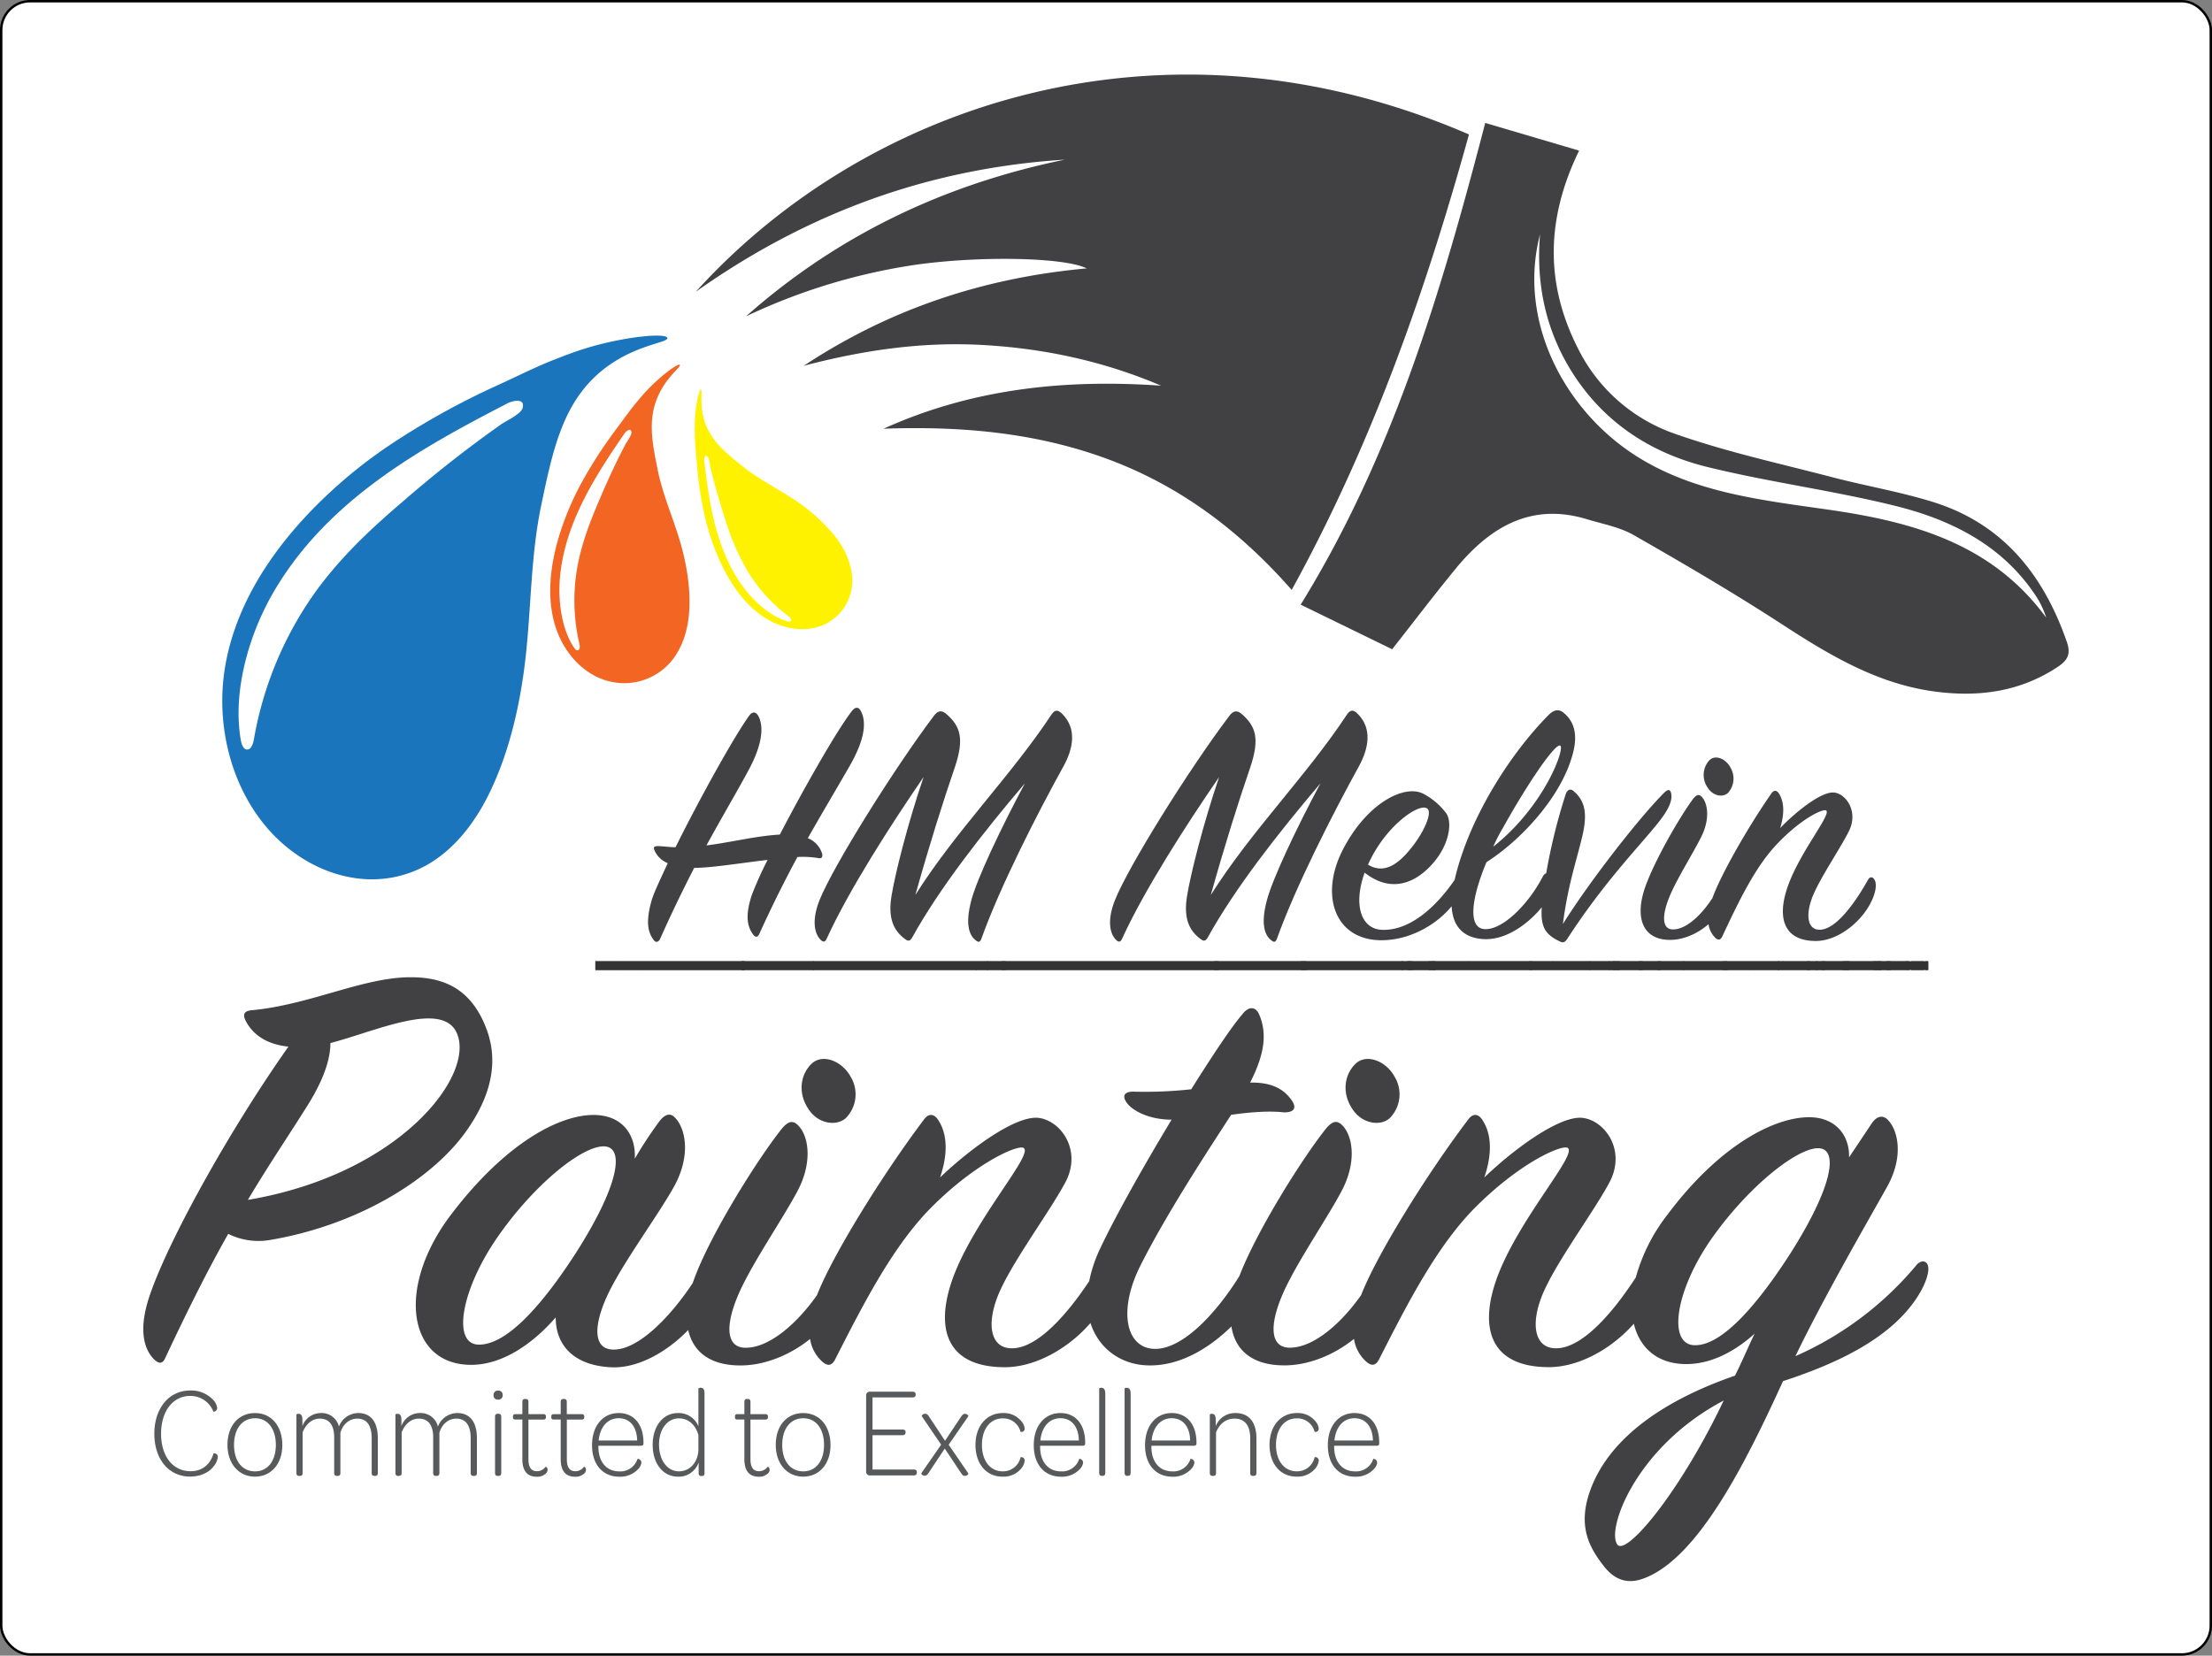 <svg id="Logo" xmlns="http://www.w3.org/2000/svg" viewBox="0 0 919 688"><rect x="0" y="0" width="919" height="688" fill="#808080" stroke="none"/><defs><style>.cls-1{fill:#fff;stroke:#000;stroke-miterlimit:10;}.cls-2{fill:#414042;}.cls-3{fill:none;}.cls-4{fill:#1b75bc;}.cls-5{fill:#f26522;}.cls-6{fill:#fff200;}.cls-7{fill:#333;}.cls-8{fill:#58595b;}</style></defs><title>HM Melvin Logo</title><rect class="cls-1" x="0.5" y="0.5" width="918" height="687" rx="12"/><path class="cls-2" d="M414.44,348C450,324.47,489.07,311.43,532,307.53c-9.53-4.75-46-5.28-72.48-1.3a248.58,248.58,0,0,0-69.09,21.23c38.19-33.84,82.63-54.9,132.46-65.12-55.86,3.54-106.51,21.75-153.31,54.9C440.36,239,564.25,197.08,690.8,251.87c-18,65.11-40.3,128.65-73.65,189.26-21.87-24.87-46.86-43.54-77.15-54.62-29.88-10.92-60.86-13.47-92.4-12.36,36.81-16.67,75.43-20.66,115.27-17.88-23.65-10.12-48.26-15.42-73.76-16.89S439,341.53,414.44,348Z" transform="translate(-80.5 -196)"/><path class="cls-2" d="M658.88,465.79l-38-18.53c38.14-61.79,58.4-129.87,76.68-200.17l39,11.5c-14,28.77-14,55.84-.28,82.59a70.84,70.84,0,0,0,40,35.05c21.33,7.53,43.62,12.37,65.56,18.1,13.8,3.61,28,6,41.55,10.21,29.16,9,46.13,30.26,55.83,58.3,1.65,4.79.42,7.46-3.65,10.17-16,10.69-33.67,12.86-52.18,10.22-23.53-3.35-43.21-15.26-62.74-27.94-20-13-40.63-25.06-61.34-36.9-5.84-3.35-12.9-4.63-19.47-6.62-23-7-40,3.06-54.12,20C676.34,443.19,667.4,455,658.88,465.79Zm61.45-172.42c-9.46,36.17,10.25,73.52,40.49,92.46,24.37,15.27,52.84,18.11,80.46,22.13,34.89,5.09,67.09,14.36,89.32,44.68a35.49,35.49,0,0,0-4-8.6c-13.92-21.35-35.22-32-58.73-37.84-25.78-6.38-52.29-9.81-78.08-16.16-23.91-5.88-43.72-19-56.88-40.54C722.46,332.29,718.65,313.52,720.33,293.37Z" transform="translate(-80.5 -196)"/><path class="cls-3" d="M720.33,293.37c-1.68,20.15,2.13,38.92,12.62,56.13,13.16,21.59,33,34.66,56.88,40.54,25.79,6.35,52.3,9.78,78.08,16.16,23.51,5.83,44.81,16.49,58.73,37.84a35.49,35.49,0,0,1,4,8.6c-22.23-30.32-54.43-39.59-89.32-44.68-27.62-4-56.09-6.86-80.46-22.13C730.58,366.89,710.87,329.54,720.33,293.37Z" transform="translate(-80.5 -196)"/><path class="cls-4" d="M324.44,340.56c-5.3,1.61-9.83,3.39-13.7,4.91-7.91,3.09-15.57,7-23.33,10.54a317.08,317.08,0,0,0-45.59,25.33,202.54,202.54,0,0,0-32.36,27.22c-16.22,16.91-30.6,38.23-35.2,63.16-5.12,27.75,3.88,57.33,23.47,74.66C215,561.65,239,566.74,259,554.77c10.77-6.47,19.15-17.39,25-29.56,8.28-17.13,12.73-36.94,14.88-56.18,2.32-20.88,2.15-42.3,6.44-62.86,4.54-21.8,8.44-40,21.84-53.11,14.1-13.76,31-14.38,30.61-16.6S340.2,335.8,324.44,340.56Zm-26.83,25,0,.05c-.77,2.5-6.84,5.29-8.74,6.6a514.18,514.18,0,0,0-41,32.18c-13.58,11.59-26.83,24-37.46,39.2A149.09,149.09,0,0,0,186,503.16c-.34,1.92-1.15,4.36-2.87,4.3-1.53-.06-2.27-2.12-2.57-3.84-2.21-12.73-.31-26,3.39-38.24a112.93,112.93,0,0,1,12.58-27.26c22.78-36.15,60.54-56.79,94.92-74.57C293.35,362.57,298.81,361.22,297.61,365.53Z" transform="translate(-80.5 -196)"/><path class="cls-5" d="M349.56,357.94c-1.95,2-3.54,4-4.9,5.61-2.78,3.35-5.31,7-7.93,10.5a187,187,0,0,0-14.62,22.56,119.75,119.75,0,0,0-8.65,20c-3.72,11.46-5.84,24.34-3.13,36.31,3,13.32,12.37,23.84,23.94,26.35a25.51,25.51,0,0,0,27.56-11.94c3.37-5.54,4.88-12.4,5.1-19.17.31-9.52-1.5-19.23-4.19-28.11-2.92-9.63-7-18.86-9-28.86-2.15-10.59-3.91-19.48-.66-28.55,3.41-9.55,10.48-14.12,9.89-15S355.36,351.86,349.56,357.94Zm-6.72,17.63v0c.14,1.28-1.92,4-2.48,5.08-4.2,7.89-7.87,16.06-11.4,24.38s-6.9,17.22-8.57,26.5a79.07,79.07,0,0,0,.82,32c.22.92.33,2.18-.41,2.59s-1.36-.34-1.81-1c-3.32-4.95-5-11.19-5.72-17.42a60.74,60.74,0,0,1,.24-15c2.91-21.45,15.09-40,26.35-56.44C340.48,375.38,342.54,373.4,342.84,375.57Z" transform="translate(-80.5 -196)"/><path class="cls-6" d="M369.18,371.26c-.09,2.3,0,4.33,0,6.06.1,3.55.5,7.13.79,10.7a158.26,158.26,0,0,0,3.16,21.71,102,102,0,0,0,5.39,17c3.82,9.08,9.35,18.23,17.29,24.28,8.84,6.74,20,8.41,28.23,4a20.33,20.33,0,0,0,10.19-21.85,33.68,33.68,0,0,0-7.06-14.62,74.1,74.1,0,0,0-17.35-15.35c-6.83-4.48-14.14-8.11-20.63-13.29-6.88-5.49-12.62-10.12-15.46-17.47-3-7.74-1.18-14.28-2-14.51S369.44,364.45,369.18,371.26Zm5.28,14.52h0c.76.73,1,3.52,1.2,4.47,1.65,7.11,3.76,14.13,6,21.16a105.33,105.33,0,0,0,8.86,21A66.61,66.61,0,0,0,408,452c.62.46,1.35,1.19,1.13,1.83s-1,.5-1.62.31c-4.6-1.35-8.89-4.36-12.61-7.88a50.85,50.85,0,0,1-7.78-9.49c-9.57-14.9-12.08-32.82-14-49C373,386.89,373.14,384.58,374.46,385.78Z" transform="translate(-80.5 -196)"/><path class="cls-2" d="M422.11,550.92a10.1,10.1,0,0,0-6-6.61c6.66-11.73,12.69-21.81,17.34-29.93,6.5-11.28,7-18.34,4.8-22.7-.93-2-2.33-2.11-3.87-.15-6.19,8-19.82,31.87-29.88,51.27-10.21.6-19.81,3.16-30.49,4.51,6.81-12.48,13.16-23.15,17.65-31.57,5.72-10.68,6.19-18.05,3.87-22.26-.93-1.65-2.33-2-3.72-.15-6.34,8.72-20.74,34.74-30.65,54.74-2,0-4.17-.3-6.5-.45-2.63-.16-2.94.45-2,2.25a10,10,0,0,0,5.26,4.81c-3.09,6.77-5.72,12.18-6.65,15.34-2.63,9.17-1.55,13.38.77,16.54.93,1.36,2.17.91,2.79-.6,4.49-10.07,9.29-20,14.08-29.32,7.28,0,19.2-2,30.5-3.31a150.86,150.86,0,0,0-6.51,14.44c-3.09,9.17-1.7,13.53.47,16.54.93,1.35,2,1.2,2.63-.3,5.11-11.28,10.53-22.11,15.79-31.88a39.27,39.27,0,0,1,8.67.45C422,552.88,422.26,552.13,422.11,550.92Z" transform="translate(-80.5 -196)"/><path class="cls-2" d="M517.3,493c-17,25.71-39.62,48.12-56.5,74.89,5.89-21.06,11.46-38.65,16.41-53.09,4-11.88,2.32-17.14-3.71-22.25-2-1.66-3.56-1.05-5,.9C451.83,515.59,426.75,555.74,421,570c-3.56,9-1.85,14.14.31,16.39,1.09,1.21,2,1.21,2.64-.3C433.1,566,450.43,539,464.21,518.89c-6.81,20-11.92,40.76-13.31,49.33-1.55,9.32.77,14.58,5.88,18.19,1.24.9,2,.45,2.79-1,11.14-20.15,29.09-43.16,46.74-63.91-10.06,18.8-20,39.85-22.29,48.72-2.63,9.93-.77,14.44,1.7,16.39,1.24,1.06,1.86,1.06,2.48-.45,7.74-21.65,23.22-52,34.05-71.58,4.18-7.52,5.73-15.79-.46-21.95C519.93,490.77,518.69,490.92,517.3,493Z" transform="translate(-80.5 -196)"/><path class="cls-2" d="M644.53,492.58c-1.86-1.81-3.1-1.66-4.49.45-17,25.71-39.62,48.12-56.5,74.89,5.89-21.06,11.46-38.65,16.41-53.09,4-11.88,2.32-17.14-3.71-22.25-2-1.66-3.56-1.05-5,.9-16.71,22.11-41.79,62.26-47.51,76.54-3.56,9-1.86,14.14.31,16.39,1.08,1.21,2,1.21,2.63-.3C555.84,566,573.17,539,587,518.89c-6.81,20-11.92,40.76-13.31,49.33-1.55,9.32.77,14.58,5.88,18.19,1.24.9,2,.45,2.79-1,11.14-20.15,29.1-43.16,46.74-63.91-10.06,18.8-20,39.85-22.29,48.72-2.63,9.93-.77,14.44,1.7,16.39,1.24,1.06,1.86,1.06,2.48-.45,7.74-21.65,23.22-52,34-71.58C649.17,507,650.72,498.74,644.53,492.58Z" transform="translate(-80.5 -196)"/><path class="cls-2" d="M774.85,526c-.31-2-1.23-2.25-2.94-.6-10.52,10.53-31.11,37-42.1,54.59,2.17-16.39,5.26-24.82,8.05-36.39,2.17-9.18,1.39-14.74-3.71-18.95-1.24-1.05-2.48-.45-3.1,1.2a240.7,240.7,0,0,0-8.16,33,3,3,0,0,0-1.43,1.43c-6,11.58-16.87,22.4-24.3,21.8-7-.6-5.27-13.08.92-27.82C711.86,545.51,729.2,527.47,734,509c1.86-7.07.93-12.63-3.56-16.54-2.16-2-4.33-1.66-6.65.75-15.61,15.76-33,42.54-38.95,68.42-6.71,9.81-17.81,21.34-30.39,20.75-8.21-.45-11.92-9.92-7-23.76,10.84,8.57,21.21,4.66,28.79-4.36,6.5-7.67,7.74-16.84,5-20.45a28.5,28.5,0,0,0-9.13-7.82c-7.74-4.36-23.52,3.46-33.59,22.86S635.24,587,654.9,586.71c11-.14,22-6,28.7-14.12.47,9.19,5.73,13.44,13.87,13.67,9.93.24,19.17-7.75,23.55-13.24l0,.46c-.47,8,1.7,11,7.74,13.83,1.55.76,2.32-.3,3.09-1.5C746.68,563,760.77,548.52,768.51,539,773.46,533,775.32,529.12,774.85,526Zm-70.26,14.59c10.68-19.25,22.13-35.94,24.14-34.74s-6.65,25.26-27.86,42A76.12,76.12,0,0,1,704.59,540.55ZM673.47,532c2.17,1.65-1.23,9.47-6.19,15.79-4.48,5.71-10.83,12.18-18.42,7.51C656,539.19,670.22,529.42,673.47,532Z" transform="translate(-80.5 -196)"/><path class="cls-2" d="M798.54,525.36a8.9,8.9,0,0,0,1.08-10.08c-2-4.06-6.5-5.86-9-3.3a9.1,9.1,0,0,0-.78,11.12C792.19,527,796.53,527.47,798.54,525.36Z" transform="translate(-80.5 -196)"/><path class="cls-2" d="M859.21,561.45c-.77-1.2-1.86-1.2-2.63.15-5.88,10.53-13.47,20.45-19.81,20.75-5.57.3-6.5-6.76-2.48-15.49,3.56-7.82,11.15-18.94,14.4-25.56,3.87-7.82-.93-15.19-6-15.94s-15.63,7.52-22.6,14.74c1.7-5.42,1.86-10.53-.46-14.29-.93-1.5-2.17-1.65-3.25,0-9.44,13.53-20.9,33.53-24.44,43.4-4.67,7.16-10.75,12.77-16,13-5,.3-5.26-5.56-1.55-14.28,3.25-7.52,9.75-17.75,13-24.36,3.72-7.52,2.48-14,.16-16.4-1.24-1.35-2.32-.9-3.72.91-5.72,7.82-15.94,25.56-19.81,36.54-4.33,12.33-1.39,21.95,10.37,21.95,5.39,0,11.2-2.44,15.93-6.52a9.73,9.73,0,0,0,2.8,5.62c1.39,1.35,2.32.75,2.94-.6,6.66-14.14,13.47-28.57,22.6-38.2,9.9-10.52,18.88-14.73,20.43-14.13,2.79,1.2-10.83,17.14-15.94,31.88-4.49,13.08-1.4,22.4,11.76,22.4,9,0,18.73-7.67,22.91-16.09C860,566.56,860.3,563.1,859.21,561.45Z" transform="translate(-80.5 -196)"/><path class="cls-2" d="M274,666.33c9.56-13.39,14.34-28.05,8.44-43.2-6.75-17.44-19.12-21.48-33.46-21-19.12.75-40.21,11.37-63.54,13.64-3.66.25-4.22,1.77-2.81,4.55,2.81,5.3,8.15,9.6,17.71,10.61-24.46,34.61-50.89,82.1-58.2,105.1-4.22,13.64-1.41,21.22,2.53,25,2,1.76,3.37,1.76,4.5-.76,9.84-21,18.27-37.65,26.15-51.54a28.24,28.24,0,0,0,17.43,2.53C229.54,705,259.91,686,274,666.33Zm-90.53,28.29c8.43-14.15,16.31-25.77,23.62-37.39,7.87-12.13,10.68-21,10.68-27.79,18.56-4.8,46.67-17.94,52.58-4C277.9,643.08,246.41,684,183.43,694.62Z" transform="translate(-80.5 -196)"/><path class="cls-2" d="M432,660.52a14.06,14.06,0,0,0,2-16.93c-3.66-6.82-11.81-9.85-16.31-5.56s-5.9,11.87-1.4,18.7C420.44,663.3,428.32,664.05,432,660.52Z" transform="translate(-80.5 -196)"/><path class="cls-2" d="M658,660.52a14.07,14.07,0,0,0,2-16.93c-3.66-6.82-11.81-9.85-16.31-5.56s-5.91,11.87-1.41,18.7C646.49,663.3,654.36,664.05,658,660.52Z" transform="translate(-80.5 -196)"/><path class="cls-2" d="M881.54,722.16c-.56-2.53-3.1-2.53-4.78-.51a137.49,137.49,0,0,1-50.33,37.9c11.81-24.51,29.52-55.07,38-70.23,7-12.38,4.78-23.25.56-27.79-2-2.28-4.78-2-7,1.51l-9.28,13.9c.28-8.84-5.34-16.68-16.59-16.68-14.34,0-37.11,11.37-59,40.68a74.45,74.45,0,0,0-13,25.88c-10.11,15.53-22.26,29-32.6,29.45-10.12.5-11.81-11.37-4.5-26,6.47-13.13,20.25-31.83,26.15-42.94,7-13.14-1.69-25.52-11-26.78s-28.4,12.63-41,24.75c3.09-9.09,3.37-17.68-.85-24-1.68-2.52-3.93-2.78-5.9,0C673.22,684,652.4,717.6,646,734.18c-8.49,12-19.53,21.45-29,21.83-9,.51-9.56-9.34-2.81-24,5.9-12.63,17.71-29.81,23.61-40.93,6.75-12.63,4.5-23.49.29-27.53-2.25-2.28-4.22-1.52-6.75,1.51-10.36,13.09-28.82,42.72-35.91,61.18-10.26,16.52-24.22,30.73-35.51,30.28-11.8-.51-14.9-16.17-5.62-34.61C565,700.69,581,676.18,592,659.25c7-1,15.74-1.77,21.93-1,4.22,0,5.34-1.77,3.37-4.8-2.25-3.28-6.46-7.83-17.43-7.58,6.75-13.13,6.75-21.47,3.66-28.55-1.41-3-4.22-3.28-6.75,0-4.78,5.56-12.65,17.44-21.37,31.33a178.34,178.34,0,0,1-23.34,1c-4.21-.25-5.9,1.52-3.09,5.06,2.25,2.77,8.72,6.56,18.28,6.56-12.09,20-23.9,41.18-29.81,53.82a57.74,57.74,0,0,0-4.43,13.3c-9.89,14.86-21.57,27.44-31.55,27.88-10.13.5-11.81-11.37-4.5-26,6.46-13.13,20.24-31.83,26.14-42.94,7-13.14-1.68-25.52-11-26.78s-28.4,12.63-41.05,24.75c3.09-9.09,3.37-17.68-.84-24-1.69-2.52-3.94-2.78-5.91,0-17.13,22.73-37.95,56.33-44.38,72.91-8.49,12-19.53,21.45-29,21.83-9,.51-9.56-9.34-2.81-24,5.9-12.63,17.71-29.81,23.62-40.93,6.75-12.63,4.5-23.49.28-27.53-2.25-2.28-4.22-1.52-6.75,1.51-10.4,13.14-29,43-36,61.4-.35.92-.66,1.82-1,2.72-9.63,14.54-22.36,27.16-32.21,27.59-9.56.51-9.28-10.36-2.25-24.5,6.75-13.39,20.8-32.34,27-43.71,6.75-12.63,4.5-23.5.28-28q-3-3.42-6.75,1.51a178.08,178.08,0,0,0-10.12,15.41c.56-9.85-5.06-18.19-17.15-18.19-14.06,0-36.27,11.37-59,41.18-23.34,30.57-18,62.66,8.15,62.66,13.5,0,26.15-9.35,35.15-19.71,0,11.87,7.87,20,23.05,20.72,11.06.54,23.26-6.41,32-15.49,2,9,9,14.73,21.71,14.73,9.78,0,20.32-4.1,28.93-11a15.81,15.81,0,0,0,5.09,9.44c2.53,2.28,4.21,1.27,5.34-1,12.09-23.74,24.46-48,41-64.17,18-17.68,34.3-24.76,37.11-23.74,5.06,2-19.68,28.8-29,53.56-8.15,22-2.53,37.64,21.37,37.64,12.88,0,26.63-8,35.58-18.38,3.5,10.95,13,17.33,23.74,17.62,14,.47,26.51-8,34.82-16.2,1.49,9.85,8.58,16.2,22,16.2,9.78,0,20.32-4.1,28.92-11a15.86,15.86,0,0,0,5.09,9.44c2.54,2.28,4.22,1.27,5.35-1,12.09-23.74,24.46-48,41.05-64.17,18-17.68,34.3-24.76,37.11-23.74,5.06,2-19.68,28.8-29,53.56-8.15,22-2.53,37.64,21.37,37.64,12.74,0,26.33-7.86,35.29-18.05,2.43,10.13,9.91,16.78,21.78,16.78,10.41,0,20.25-5.3,28.4-12.63-2.81,5.81-5.34,11.88-8.15,17.44-27.84,9.6-52,25-60.17,47.74-5.34,14.91-.28,23.75,5.62,31.33,5.06,6.57,10.68,7.33,16.31,5.31,22.77-8.09,42.74-48.26,58.2-82.11,23.34-7.58,43.58-17.69,54.54-33.1C880.69,730,882.1,724.43,881.54,722.16ZM279.3,754.75c-11-.25-7.31-22.48,7.59-44.21,15.47-22.49,36-38.91,45-38.15,8.15.76,5.62,16.42-12.09,44.21C305.45,738.83,290.83,755,279.3,754.75Zm473.18,83.12c-4.78-6.06,7.6-40.68,44.15-59.88C778.35,816.39,756.14,842.67,752.48,837.87ZM784.54,755c-11.25-.25-8.16-22.48,7-44.21,15.46-22,36-38.15,44.7-37.64,8.15.5,5.62,16.17-12.09,44C809.84,739.34,795.5,755.25,784.54,755Z" transform="translate(-80.5 -196)"/><line class="cls-2" x1="247.43" y1="401.26" x2="801.02" y2="401.26"/><rect class="cls-7" x="247.43" y="399.44" width="553.59" height="3.64"/><path class="cls-2" d="M881.52,597.27h0Z" transform="translate(-80.5 -196)"/><rect class="cls-7" x="799.78" y="399.45" width="1.38" height="3.64"/><path class="cls-2" d="M876.12,597.27h0Z" transform="translate(-80.5 -196)"/><rect class="cls-7" x="794.02" y="399.45" width="5.29" height="3.64"/><path class="cls-2" d="M797.61,597.27h0Z" transform="translate(-80.5 -196)"/><rect class="cls-7" x="717.11" y="399.45" width="0.51" height="3.64"/><path class="cls-2" d="M749,597.27h0Z" transform="translate(-80.5 -196)"/><polygon class="cls-7" points="669.01 403.08 668.46 403.08 668.47 399.45 669.01 399.45 669.01 403.08"/><path class="cls-2" d="M740.66,597.27h0Z" transform="translate(-80.5 -196)"/><rect class="cls-7" x="660.17" y="399.45" width="0.49" height="3.64"/><path class="cls-2" d="M797.61,597.27h0Z" transform="translate(-80.5 -196)"/><polygon class="cls-7" points="717.11 403.08 715.8 403.08 715.81 401.27 715.8 399.45 717.11 399.45 717.11 403.08"/><path class="cls-2" d="M865.29,597.27h0Z" transform="translate(-80.5 -196)"/><rect class="cls-7" x="784.79" y="399.45" width="0.71" height="3.64"/><path class="cls-2" d="M819.05,597.27h0Z" transform="translate(-80.5 -196)"/><rect class="cls-7" x="738.55" y="399.45" width="0.72" height="3.64"/><path class="cls-2" d="M835.51,597.27h0Z" transform="translate(-80.5 -196)"/><rect class="cls-7" x="754.36" y="399.45" width="0.81" height="3.64"/><path class="cls-2" d="M861.6,597.27h0Z" transform="translate(-80.5 -196)"/><rect class="cls-7" x="781.11" y="399.45" width="0.46" height="3.64"/><path class="cls-2" d="M807.28,597.27h0Z" transform="translate(-80.5 -196)"/><polygon class="cls-7" points="726.77 403.08 726.62 403.08 726.62 399.45 726.77 403.08"/><path class="cls-2" d="M347,597.27Z" transform="translate(-80.5 -196)"/><polygon class="cls-7" points="266.5 403.08 266.42 403.08 266.42 399.45 266.5 403.08"/><path class="cls-2" d="M327.93,597.27h0Z" transform="translate(-80.5 -196)"/><polygon class="cls-7" points="247.75 403.08 247.43 399.45 247.75 399.45 247.75 403.08"/><path class="cls-2" d="M725.47,597.27h0Z" transform="translate(-80.5 -196)"/><polygon class="cls-7" points="645.25 403.08 644.97 399.45 645.25 399.45 645.25 403.08"/><path class="cls-2" d="M585.94,597.27h0Z" transform="translate(-80.5 -196)"/><rect class="cls-7" x="504.49" y="399.45" width="1.73" height="3.64"/><path class="cls-2" d="M864.87,597.27h0Z" transform="translate(-80.5 -196)"/><rect class="cls-7" x="783.69" y="399.45" width="0.68" height="3.64"/><path class="cls-2" d="M585.74,597.27Z" transform="translate(-80.5 -196)"/><polygon class="cls-7" points="505.49 403.08 505.24 399.45 505.49 399.45 505.49 403.08"/><path class="cls-2" d="M690.45,597.27h0Z" transform="translate(-80.5 -196)"/><polygon class="cls-7" points="610.3 403.08 609.95 399.45 610.3 399.45 610.3 403.08"/><path class="cls-2" d="M716.53,597.27h0Z" transform="translate(-80.5 -196)"/><rect class="cls-7" x="635.39" y="399.45" width="0.64" height="3.64"/><path class="cls-2" d="M676.9,597.27h0Z" transform="translate(-80.5 -196)"/><rect class="cls-7" x="595.45" y="399.45" width="0.95" height="3.64"/><path class="cls-2" d="M662.8,597.27h0Z" transform="translate(-80.5 -196)"/><rect class="cls-7" x="582.3" y="399.45" width="0.71" height="3.64"/><path class="cls-2" d="M389.85,597.27h0Z" transform="translate(-80.5 -196)"/><polygon class="cls-7" points="309.35 403.08 308.1 403.08 308.1 399.45 308.7 402.99 308.1 399.45 309.35 399.45 309.35 403.08"/><path class="cls-2" d="M865.28,597.27h0Z" transform="translate(-80.5 -196)"/><rect class="cls-7" x="784.37" y="399.45" width="0.5" height="3.64"/><path class="cls-2" d="M676.33,597.27h0Z" transform="translate(-80.5 -196)"/><rect class="cls-7" x="593.59" y="399.45" width="2.24" height="3.64"/><path class="cls-2" d="M491,597.27h0Z" transform="translate(-80.5 -196)"/><rect class="cls-7" x="409.98" y="399.45" width="0.51" height="3.64"/><path class="cls-2" d="M667.44,597.27h0Z" transform="translate(-80.5 -196)"/><rect class="cls-7" x="585.42" y="399.45" width="1.52" height="3.64"/><path class="cls-2" d="M389.19,597.27h0Z" transform="translate(-80.5 -196)"/><circle class="cls-7" cx="308.7" cy="401.27" r="1.82"/><path class="cls-2" d="M374.44,597.27h0Zm49.85,0Zm4.19,0h0Zm-8.86,0h0Z" transform="translate(-80.5 -196)"/><path class="cls-7" d="M873.49,599.08H337.82l.15-1.32-.46-2.31h536Zm-24.11,0,.12-1.31-.34-2.14ZM728.69,596.7v2.38l.06-1.43Zm-330.08,2.38-.09-3.63Zm-.86-2.15v2.15l.17-1.35Zm-59.93,2.15h-.77l.23-1.85-.26-.9,0,2.75h-9.2l0-3.63h9.61Z" transform="translate(-80.5 -196)"/><path class="cls-2" d="M418.43,597.27h0Z" transform="translate(-80.5 -196)"/><rect class="cls-7" x="337.65" y="399.45" width="0.63" height="3.64"/><path class="cls-2" d="M798.21,597.27h0Z" transform="translate(-80.5 -196)"/><polygon class="cls-7" points="717.8 403.08 717.62 403.08 717.8 399.45 717.8 403.08"/><polygon class="cls-2" points="405.83 401.27 405.83 401.27 405.46 401.27 405.83 401.27"/><polygon class="cls-7" points="405.83 403.08 405.46 403.08 405.46 399.45 405.83 403.08"/><path class="cls-2" d="M821.28,597.27h0Z" transform="translate(-80.5 -196)"/><polygon class="cls-7" points="741.08 403.08 740.78 399.45 741.08 399.45 741.08 403.08"/><path class="cls-2" d="M831.25,597.27h0Z" transform="translate(-80.5 -196)"/><rect class="cls-7" x="750.75" y="399.45" width="1.41" height="3.64"/><path class="cls-2" d="M838.91,597.27h0Z" transform="translate(-80.5 -196)"/><polygon class="cls-7" points="758.56 403.08 758.41 399.45 758.56 399.45 758.56 403.08"/><path class="cls-2" d="M717.06,597.27h0Z" transform="translate(-80.5 -196)"/><rect class="cls-7" x="635.92" y="399.45" width="0.64" height="3.64"/><path class="cls-2" d="M753.32,597.27h0Z" transform="translate(-80.5 -196)"/><rect class="cls-7" x="671.66" y="399.45" width="1.16" height="3.64"/><path class="cls-2" d="M676.57,597.27h0Z" transform="translate(-80.5 -196)"/><polygon class="cls-7" points="596.07 403.08 595.82 403.08 595.82 399.45 596.07 403.08"/><path class="cls-2" d="M750.47,597.27h0Z" transform="translate(-80.5 -196)"/><rect class="cls-7" x="669.97" y="399.45" width="1.69" height="3.64"/><path class="cls-2" d="M872.13,597.27h0Z" transform="translate(-80.5 -196)"/><polygon class="cls-7" points="792.04 403.08 791.62 399.45 792.04 399.45 792.04 403.08"/><path class="cls-2" d="M872.54,597.27h0Z" transform="translate(-80.5 -196)"/><polygon class="cls-7" points="792.45 403.08 792.04 399.45 792.45 399.45 792.45 403.08"/><path class="cls-2" d="M873.81,597.27h0Z" transform="translate(-80.5 -196)"/><rect class="cls-7" x="792.45" y="399.45" width="0.87" height="3.64"/><path class="cls-2" d="M862,597.27h0Z" transform="translate(-80.5 -196)"/><polygon class="cls-7" points="781.48 403.08 781.37 403.08 781.37 399.45 781.48 403.08"/><path class="cls-2" d="M858.9,597.27h0Z" transform="translate(-80.5 -196)"/><rect class="cls-7" x="778.4" y="399.45" width="2.97" height="3.64"/><path class="cls-2" d="M846,597.27h0Z" transform="translate(-80.5 -196)"/><rect class="cls-7" x="765.53" y="399.45" width="2.71" height="3.64"/><path class="cls-2" d="M838,597.27h0Z" transform="translate(-80.5 -196)"/><polygon class="cls-7" points="758.14 403.08 756.83 403.08 756.83 399.45 758.14 399.45 757.83 401.27 758.14 403.08"/><path class="cls-2" d="M780.13,597.27h0Z" transform="translate(-80.5 -196)"/><rect class="cls-7" x="699.29" y="399.45" width="0.48" height="3.64"/><polygon class="cls-2" points="688.57 401.27 689.61 401.27 690.1 401.27 688.57 401.27"/><rect class="cls-7" x="688.56" y="399.45" width="1.54" height="3.64"/><polygon class="cls-2" points="682.03 401.27 682.5 401.27 680.71 401.27 682.03 401.27"/><rect class="cls-7" x="680.71" y="399.45" width="1.78" height="3.64"/><path class="cls-2" d="M665.31,597.27h0Z" transform="translate(-80.5 -196)"/><rect class="cls-7" x="584.81" y="399.45" width="0.89" height="3.64"/><path class="cls-2" d="M623.34,597.27h0Z" transform="translate(-80.5 -196)"/><rect class="cls-7" x="540.47" y="399.45" width="2.37" height="3.64"/><polygon class="cls-2" points="416.96 401.27 417.81 401.27 416.22 401.27 416.96 401.27"/><rect class="cls-7" x="416.22" y="399.45" width="1.59" height="3.64"/><path class="cls-8" d="M159.48,773.82a12.47,12.47,0,0,1,9.31,3.61,6.18,6.18,0,0,1,1.94,3.6,1.6,1.6,0,0,1-1.56,1.62,10.2,10.2,0,0,0-9.69-6.57c-7.1,0-12.06,6.3-12.06,15.72,0,9.26,4.85,15.56,12.22,15.56,5.65,0,8.51-3.66,9.58-7.43a1.53,1.53,0,0,1,1.78,1.51,7.34,7.34,0,0,1-1.83,4c-1.94,2.53-5.49,4.15-9.69,4.15-9,0-14.86-7.38-14.86-17.82S150.6,773.82,159.48,773.82Z" transform="translate(-80.5 -196)"/><path class="cls-8" d="M186.44,783.19c6.78,0,11.36,5.33,11.36,13.35,0,7.75-4.63,13.08-11.36,13.08S175,804.24,175,796.43C175,788.46,179.61,783.19,186.44,783.19Zm.06,2.15c-5.28,0-8.78,4.26-8.78,11.09s3.5,11,8.78,11c5.11,0,8.61-4.2,8.61-11S191.66,785.34,186.5,785.34Z" transform="translate(-80.5 -196)"/><path class="cls-8" d="M237.47,793.63v14.48c0,.86-.43,1.19-1.08,1.19H236c-.65,0-1.08-.33-1.08-1.19V793.69c0-5.6-2.2-8.19-6-8.19-3.28,0-6,2.37-7,5.87v16.74c0,.86-.43,1.19-1.13,1.19h-.38c-.69,0-1.07-.33-1.07-1.19v-14.8c0-5.22-2.15-7.81-6-7.81-3.23,0-5.87,2.42-7.11,5.76v16.85c0,.86-.43,1.19-1.07,1.19h-.43c-.65,0-1.08-.33-1.08-1.19V783.78c0-.11.48-.27.92-.27,1.07,0,1.56.86,1.56,2.32v2.8a8.18,8.18,0,0,1,7.64-5.44,7.34,7.34,0,0,1,7.54,5.6,8.66,8.66,0,0,1,8.07-5.6C234.34,783.19,237.47,786.63,237.47,793.63Z" transform="translate(-80.5 -196)"/><path class="cls-8" d="M278.64,793.63v14.48c0,.86-.43,1.19-1.08,1.19h-.43c-.65,0-1.08-.33-1.08-1.19V793.69c0-5.6-2.2-8.19-6-8.19-3.28,0-6,2.37-7,5.87v16.74c0,.86-.43,1.19-1.13,1.19h-.38c-.69,0-1.07-.33-1.07-1.19v-14.8c0-5.22-2.15-7.81-6-7.81-3.23,0-5.87,2.42-7.1,5.76v16.85c0,.86-.43,1.19-1.08,1.19h-.43c-.65,0-1.08-.33-1.08-1.19V783.78c0-.11.49-.27.92-.27,1.07,0,1.56.86,1.56,2.32v2.8a8.18,8.18,0,0,1,7.64-5.44,7.34,7.34,0,0,1,7.54,5.6,8.66,8.66,0,0,1,8.07-5.6C275.51,783.19,278.64,786.63,278.64,793.63Z" transform="translate(-80.5 -196)"/><path class="cls-8" d="M287.46,773.88a1.7,1.7,0,0,1,1.88,1.88,1.73,1.73,0,0,1-1.94,1.83,1.67,1.67,0,0,1-1.83-1.83A1.7,1.7,0,0,1,287.46,773.88Zm-1.29,10.87c0-1,.43-1.24,1.13-1.24h.32c.65,0,1.13.27,1.13,1.24v23.31c0,1-.48,1.24-1.13,1.24h-.32c-.7,0-1.13-.28-1.13-1.24Z" transform="translate(-80.5 -196)"/><path class="cls-8" d="M297.52,802.41V785.88h-2.91c-.75,0-1-.32-1-.91v-.33c0-.59.22-1,1-1h2.91v-5.06c0-1,.49-1.24,1.13-1.24h.27c.65,0,1.13.28,1.13,1.24v5.06h6.19a.93.93,0,0,1,1.07,1v.27c0,.65-.37,1-1.07,1h-6.19V802.3c0,3.6,1.24,5.06,3.55,5.06a4.33,4.33,0,0,0,3.55-1.83c.11-.06.86.21.86,1.23a2.26,2.26,0,0,1-1.18,1.89,4.92,4.92,0,0,1-3.34,1C300,809.67,297.52,807.68,297.52,802.41Z" transform="translate(-80.5 -196)"/><path class="cls-8" d="M313.45,802.41V785.88h-2.91c-.75,0-1-.32-1-.91v-.33c0-.59.22-1,1-1h2.91v-5.06c0-1,.48-1.24,1.13-1.24h.27c.64,0,1.13.28,1.13,1.24v5.06h6.19a.93.93,0,0,1,1.07,1v.27c0,.65-.37,1-1.07,1H316V802.3c0,3.6,1.24,5.06,3.55,5.06a4.33,4.33,0,0,0,3.55-1.83c.11-.06.86.21.86,1.23a2.26,2.26,0,0,1-1.18,1.89,4.92,4.92,0,0,1-3.34,1C315.92,809.67,313.45,807.68,313.45,802.41Z" transform="translate(-80.5 -196)"/><path class="cls-8" d="M337.56,783.19c6.41,0,10.28,4.84,10.28,12.27v.32c0,.76-.37,1-1.13,1h-17.6v.65c.11,6.3,3.55,10,8.67,10a7.47,7.47,0,0,0,7.59-5.22,1.62,1.62,0,0,1,1.61,1.56,4.61,4.61,0,0,1-1.34,2.69,10.11,10.11,0,0,1-7.81,3.18c-6.89,0-11.36-5-11.36-13.08S331,783.19,337.56,783.19Zm0,2.15c-4.57,0-7.75,3.5-8.34,9.26h16C345.1,789.06,342.35,785.34,337.56,785.34Z" transform="translate(-80.5 -196)"/><path class="cls-8" d="M351.66,796.38c0-7.75,4.36-13.19,10.44-13.19a8.83,8.83,0,0,1,8.56,5.49V773c0-.16.43-.32.91-.32,1,0,1.62.54,1.62,2.31v33.21c0,.92-.49,1.14-1,1.14h-.43c-.54,0-1-.28-1-1.14V803.7a8.72,8.72,0,0,1-8.62,5.92C356,809.62,351.66,804.24,351.66,796.38Zm19-4.09c-1.24-4.15-4-6.89-8.13-6.89-4.68,0-8.23,4.35-8.23,10.87s3.44,11.14,8.29,11.14c4.68,0,8-4,8.07-9.09Z" transform="translate(-80.5 -196)"/><path class="cls-8" d="M389.76,802.41V785.88h-2.9c-.76,0-1-.32-1-.91v-.33c0-.59.21-1,1-1h2.9v-5.06c0-1,.49-1.24,1.13-1.24h.27c.65,0,1.13.28,1.13,1.24v5.06h6.19c.7,0,1.08.38,1.08,1v.27c0,.65-.38,1-1.08,1h-6.19V802.3c0,3.6,1.24,5.06,3.56,5.06a4.34,4.34,0,0,0,3.55-1.83c.11-.06.86.21.86,1.23a2.28,2.28,0,0,1-1.18,1.89,4.94,4.94,0,0,1-3.34,1C392.24,809.67,389.76,807.68,389.76,802.41Z" transform="translate(-80.5 -196)"/><path class="cls-8" d="M414.2,783.19c6.78,0,11.35,5.33,11.35,13.35,0,7.75-4.63,13.08-11.35,13.08s-11.41-5.38-11.41-13.19C402.79,788.46,407.36,783.19,414.2,783.19Zm.05,2.15c-5.27,0-8.77,4.26-8.77,11.09s3.5,11,8.77,11c5.11,0,8.61-4.2,8.61-11S419.42,785.34,414.25,785.34Z" transform="translate(-80.5 -196)"/><path class="cls-8" d="M440.35,807.52v-31.6a1.48,1.48,0,0,1,1.56-1.61h17.66c.86,0,1.34.32,1.34,1v.38c0,.69-.48,1-1.34,1H443v13.35h12.43c.87,0,1.3.32,1.3,1v.22c0,.75-.49,1.13-1.3,1.13H443v14.26H460.1c.81,0,1.3.33,1.3,1v.38c0,.7-.49,1.07-1.3,1.07H441.91A1.48,1.48,0,0,1,440.35,807.52Z" transform="translate(-80.5 -196)"/><path class="cls-8" d="M471.51,796.32l-8.07-11.84c-.11-.16.43-1,1.4-1,.75,0,1.18.43,1.67,1.23l6.61,10,6.57-9.86c.65-1,1.08-1.34,1.72-1.34,1,0,1.51.86,1.4,1l-8.18,11.84,8.18,11.95c.11.22-.48,1-1.4,1-.75,0-1.13-.37-1.67-1.24L473,797.94l-6.62,10c-.54.86-1,1.29-1.72,1.29-1,0-1.51-.8-1.4-1Z" transform="translate(-80.5 -196)"/><path class="cls-8" d="M497.13,783.19a9.34,9.34,0,0,1,7.64,3.33,5.33,5.33,0,0,1,1.45,3.18A1.37,1.37,0,0,1,504.5,791a7.38,7.38,0,0,0-7.43-5.59c-5.16,0-8.61,4.41-8.61,11,0,6.78,3.55,11,8.61,11a7.41,7.41,0,0,0,7.43-5.86,1.4,1.4,0,0,1,1.72,1.39,6.24,6.24,0,0,1-1.61,3.5,9.49,9.49,0,0,1-7.59,3.18c-6.89,0-11.25-5.49-11.25-13.19S490.29,783.19,497.13,783.19Z" transform="translate(-80.5 -196)"/><path class="cls-8" d="M521.08,783.19c6.4,0,10.27,4.84,10.27,12.27v.32c0,.76-.37,1-1.12,1h-17.6v.65c.1,6.3,3.55,10,8.66,10a7.46,7.46,0,0,0,7.59-5.22,1.62,1.62,0,0,1,1.61,1.56,4.61,4.61,0,0,1-1.34,2.69,10.1,10.1,0,0,1-7.8,3.18c-6.89,0-11.36-5-11.36-13.08S514.51,783.19,521.08,783.19Zm0,2.15c-4.58,0-7.76,3.5-8.35,9.26h16C528.61,789.06,525.87,785.34,521.08,785.34Z" transform="translate(-80.5 -196)"/><path class="cls-8" d="M537.17,808.06V773c0-.16.38-.32.91-.32.86,0,1.62.54,1.62,2.37v33c0,.91-.43,1.24-1.13,1.24h-.27C537.6,809.3,537.17,809,537.17,808.06Z" transform="translate(-80.5 -196)"/><path class="cls-8" d="M547.72,808.06V773c0-.16.37-.32.91-.32.86,0,1.61.54,1.61,2.37v33c0,.91-.43,1.24-1.12,1.24h-.28C548.15,809.3,547.72,809,547.72,808.06Z" transform="translate(-80.5 -196)"/><path class="cls-8" d="M567.31,783.19c6.4,0,10.28,4.84,10.28,12.27v.32c0,.76-.38,1-1.13,1h-17.6v.65c.1,6.3,3.55,10,8.67,10a7.45,7.45,0,0,0,7.58-5.22,1.62,1.62,0,0,1,1.62,1.56,4.57,4.57,0,0,1-1.35,2.69,10.09,10.09,0,0,1-7.8,3.18c-6.89,0-11.36-5-11.36-13.08S560.74,783.19,567.31,783.19Zm0,2.15c-4.58,0-7.75,3.5-8.35,9.26h16C574.85,789.06,572.1,785.34,567.31,785.34Z" transform="translate(-80.5 -196)"/><path class="cls-8" d="M602.5,793.74v14.32c0,1-.48,1.24-1.13,1.24h-.32c-.7,0-1.13-.28-1.13-1.24V793.79c0-5.59-2.37-8.29-6.51-8.29-3.83,0-6.35,2.42-7.7,5.71v16.85c0,1-.43,1.24-1.13,1.24h-.27c-.7,0-1.18-.28-1.18-1.24V783.78c0-.11.48-.27.91-.27,1.13,0,1.56.92,1.56,2.53v2.59a8.55,8.55,0,0,1,8.24-5.44C599.27,783.19,602.5,786.8,602.5,793.74Z" transform="translate(-80.5 -196)"/><path class="cls-8" d="M619.29,783.19a9.36,9.36,0,0,1,7.65,3.33,5.39,5.39,0,0,1,1.45,3.18,1.37,1.37,0,0,1-1.72,1.29,7.38,7.38,0,0,0-7.43-5.59c-5.17,0-8.61,4.41-8.61,11,0,6.78,3.55,11,8.61,11a7.43,7.43,0,0,0,7.43-5.86,1.4,1.4,0,0,1,1.72,1.39,6.24,6.24,0,0,1-1.61,3.5,9.51,9.51,0,0,1-7.6,3.18c-6.89,0-11.24-5.49-11.24-13.19S612.46,783.19,619.29,783.19Z" transform="translate(-80.5 -196)"/><path class="cls-8" d="M643.24,783.19c6.41,0,10.28,4.84,10.28,12.27v.32c0,.76-.38,1-1.13,1h-17.6v.65c.11,6.3,3.55,10,8.67,10a7.46,7.46,0,0,0,7.59-5.22,1.62,1.62,0,0,1,1.61,1.56,4.57,4.57,0,0,1-1.35,2.69,10.09,10.09,0,0,1-7.8,3.18c-6.89,0-11.35-5-11.35-13.08S636.68,783.19,643.24,783.19Zm0,2.15c-4.57,0-7.75,3.5-8.34,9.26h16C650.78,789.06,648,785.34,643.24,785.34Z" transform="translate(-80.5 -196)"/></svg>